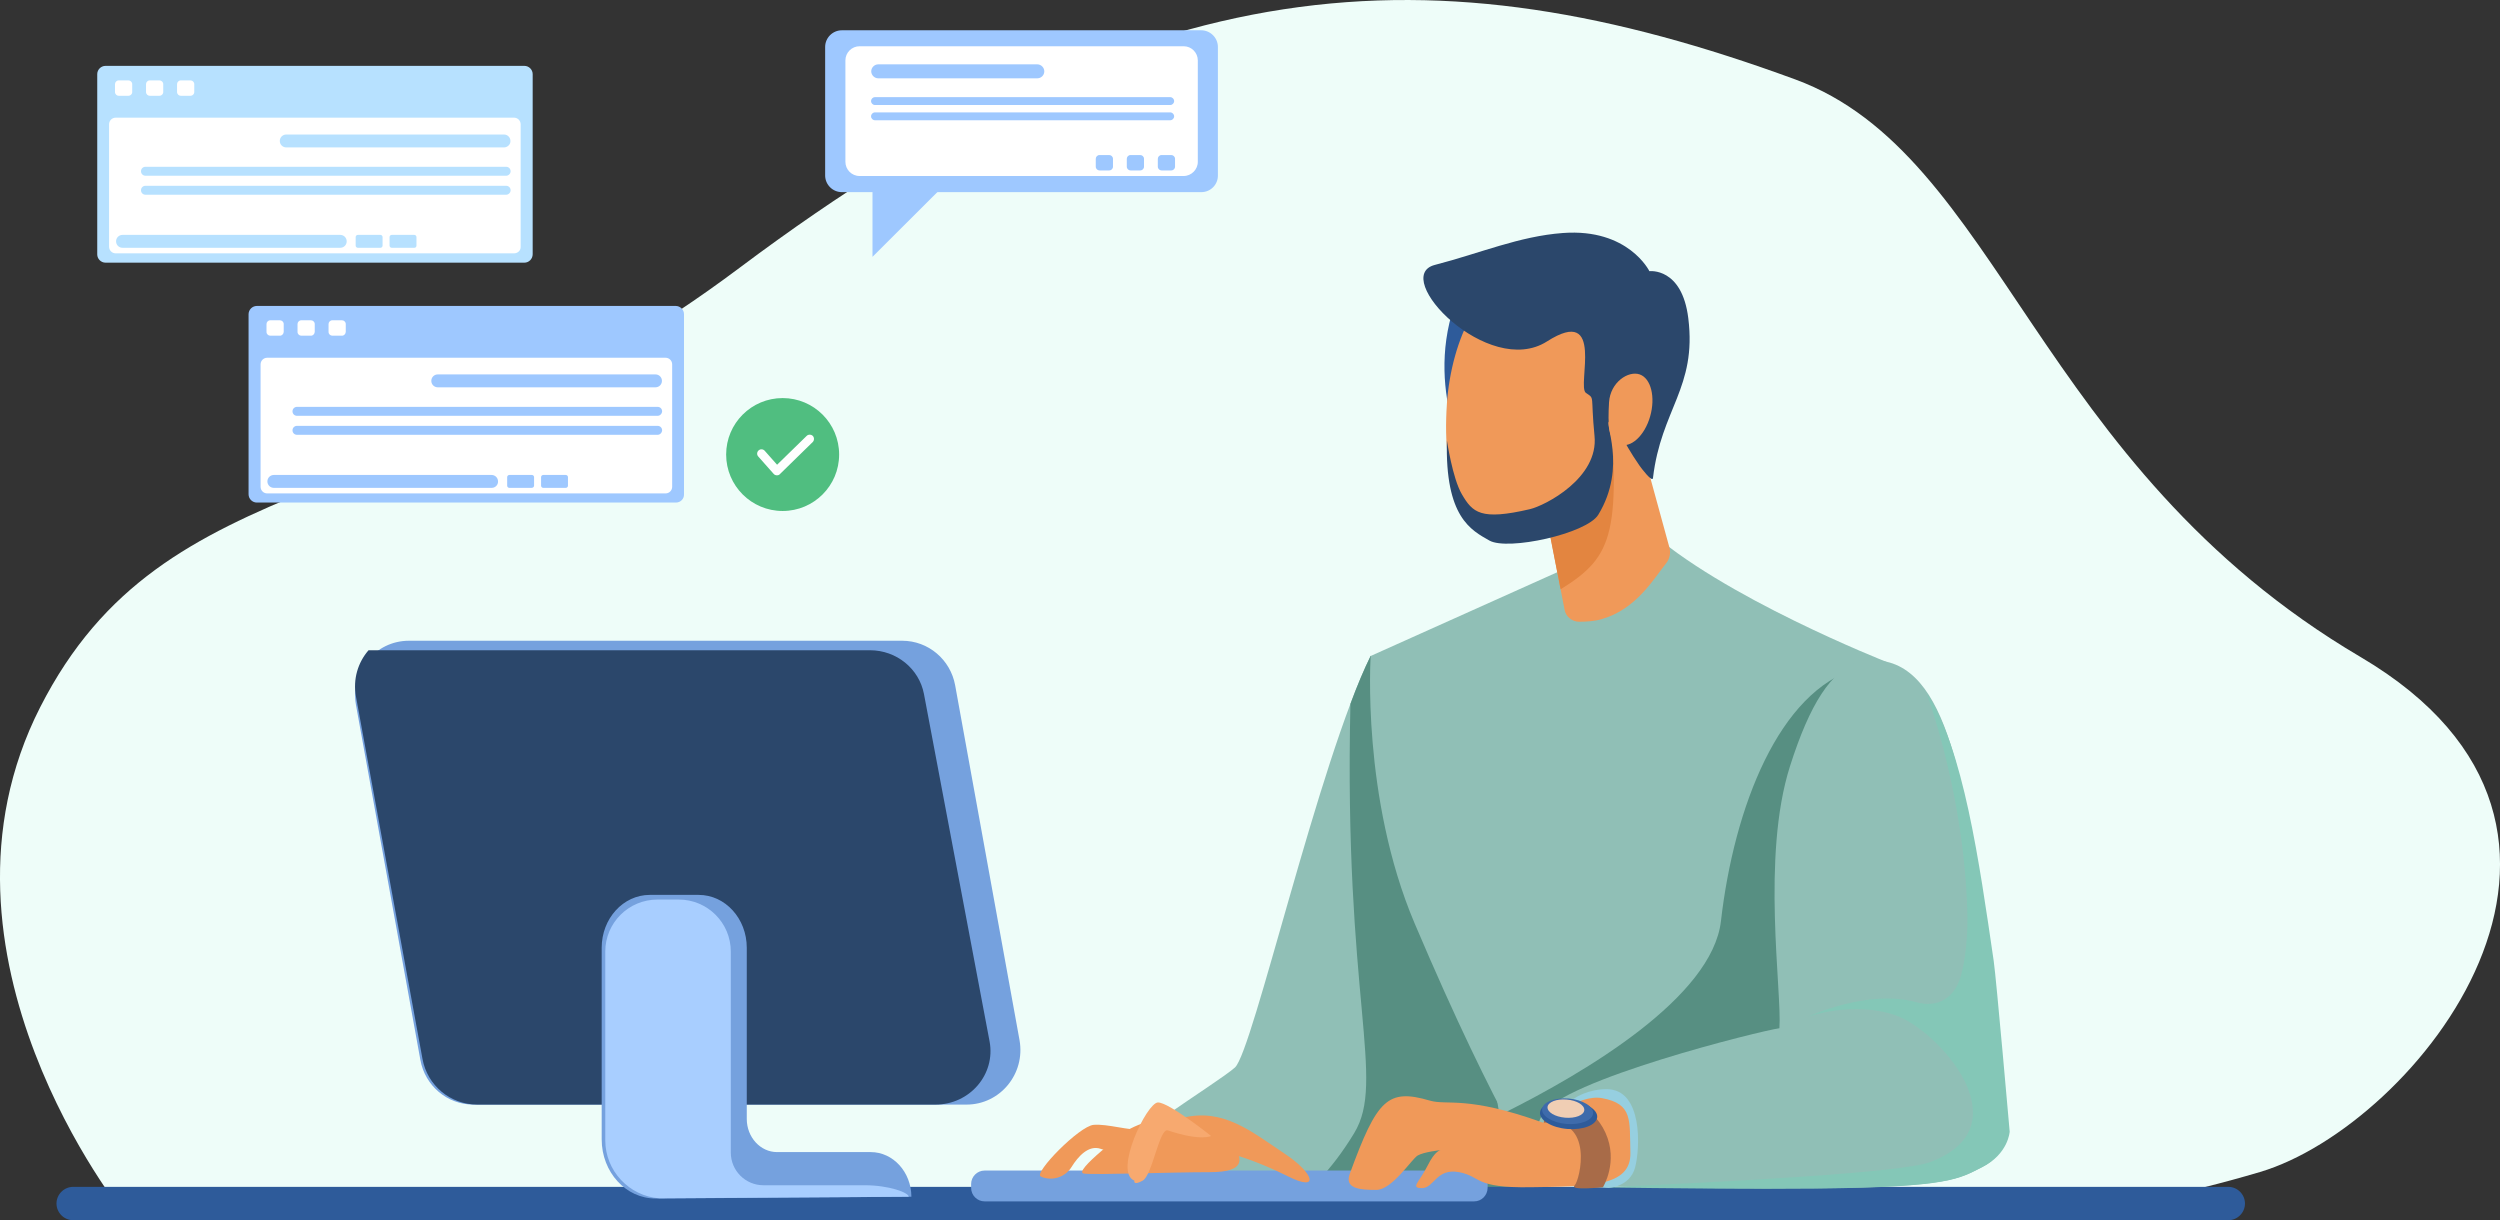 <svg width="797" height="389" viewBox="0 0 797 389" fill="none" xmlns="http://www.w3.org/2000/svg">
<rect x="0" y="0" width="797" height="389" fill="#333333" stroke="none"/>
<g clip-path="url(#clip0_88_57)">
<path d="M39.506 386.944C39.506 386.944 -27.273 304.207 12.806 225.47C52.885 146.733 128.983 165.417 235.783 85.366C365.453 -11.827 456.53 -17.198 572.307 25.313C637.714 49.312 648.405 148.104 752.575 209.471C846.454 264.839 769.956 358.946 720.501 373.631C671.103 388.315 637.714 388.315 637.714 388.315L39.506 386.944Z" fill="#EEFDF9"/>
<path d="M436.978 209.07C420.34 242.896 399.415 335.232 393.697 340.318C387.98 345.403 355.105 365.002 349.388 374.487C343.67 383.972 346.243 380.829 348.759 381.458C351.274 382.086 494.38 382.715 494.38 382.715C494.38 382.715 477.971 284.665 476.027 283.979C474.141 283.351 436.978 209.07 436.978 209.07Z" fill="#90BFB6"/>
<path d="M413.308 382.258C439.608 382.429 467.337 382.6 482.602 382.658L461.677 257.752C450.528 236.154 436.978 209.07 436.978 209.07C434.862 213.356 432.69 218.498 430.517 224.383C428.345 318.205 441.895 344.489 431.718 361.231C423.828 374.258 416.567 380.086 413.308 382.258Z" fill="#578F82"/>
<path d="M710.382 389H23.327C20.411 389 18.009 386.6 18.009 383.686C18.009 380.772 20.411 378.372 23.327 378.372H710.382C713.298 378.372 715.699 380.772 715.699 383.686C715.699 386.6 713.298 389 710.382 389Z" fill="#2E5B9A"/>
<path d="M524.739 168.273C548.523 190.215 601.409 211.013 601.409 211.013C601.409 211.013 609.47 285.236 603.982 327.233C598.493 369.23 601.523 377.801 601.523 377.801H492.436C492.436 377.801 477.8 357.517 450.985 294.378C433.947 254.21 436.978 209.127 436.978 209.127L503.413 179.301L524.739 168.273Z" fill="#90BFB6"/>
<path d="M492.436 377.744H601.523C601.523 377.744 598.493 369.23 603.982 327.176C608.499 292.55 603.868 236.154 602.038 217.298L592.09 213.07C567.162 220.269 552.811 257.352 548.638 293.636C545.836 317.919 505.586 341.803 479.229 354.945C487.919 371.458 492.436 377.744 492.436 377.744Z" fill="#578F82"/>
<path d="M465.736 92.107C452.586 121.362 468.366 148.503 467.909 147.361C467.451 146.218 487.805 97.936 487.805 97.936L465.736 92.107Z" fill="#2E5B9A"/>
<path d="M515.534 113.706L532.229 174.616C532.686 176.33 532.286 178.158 531.2 179.53C527.312 184.329 521.709 194.271 510.503 197.414C508.33 198.043 505.643 198.214 503.471 198.214C501.184 198.214 499.183 196.614 498.782 194.386L487.634 136.619L515.534 113.706Z" fill="#F09959"/>
<path d="M512.332 118.848L506.215 121.363L487.462 136.676L497.524 187.872C514.619 177.244 517.135 170.045 512.332 118.848Z" fill="#E38540"/>
<path d="M514.905 140.675C511.189 160.731 496.209 174.273 481.402 170.959C466.594 167.645 459.504 154.674 461.276 128.676C462.649 108.278 472.711 86.108 487.519 89.422C502.327 92.736 518.622 120.62 514.905 140.675Z" fill="#F09959"/>
<path d="M601.409 210.956C623.478 215.927 627.594 260.724 634.741 307.977C635.542 313.405 639.83 359.459 639.83 359.459C639.83 359.459 640.23 367.916 631.825 372.087C624.621 375.687 621.706 378.429 579.912 378.829C539.776 379.229 488.034 377.572 488.034 377.572C488.034 377.572 487.576 362.659 491.693 355.345C497.868 344.375 561.33 328.604 567.276 327.804C568.134 315.977 561.445 273.237 570.65 244.268C576.996 224.326 583.799 213.87 592.318 211.184C595.12 210.27 598.15 210.27 601.409 210.956Z" fill="#90BFB6"/>
<path d="M510.732 378.544C530.514 378.829 557.671 379.115 579.912 378.886C621.706 378.486 624.621 375.744 631.825 372.144C640.287 367.916 640.687 360.773 640.687 360.773C640.687 360.773 636.399 311.806 635.599 306.377C630.968 274.723 625.936 238.554 614.273 221.069C625.25 253.238 627.023 280.322 627.194 291.921C627.309 297.807 626.737 305.806 625.022 311.463C623.135 317.691 618.275 321.576 610.671 319.462C595.463 315.234 576.481 324.09 576.481 324.09C576.481 324.09 590.832 319.005 604.325 323.69C617.818 328.319 645.719 359.116 615.302 370.487C606.04 373.915 550.353 376.772 510.732 378.544Z" fill="#84C7B7"/>
<path d="M495.066 356.774C495.066 356.774 500.669 347.232 512.218 347.232C523.767 347.232 522.91 366.087 521.252 372.258C519.536 378.429 512.79 378.715 512.79 378.715L488.034 377.572L495.066 356.774Z" fill="#96CFE0"/>
<path d="M469.967 383H313.883C311.539 383 309.595 381.058 309.595 378.715V377.458C309.595 375.115 311.539 373.173 313.883 373.173H469.967C472.311 373.173 474.255 375.115 474.255 377.458V378.715C474.198 381.115 472.311 383 469.967 383Z" fill="#75A1DE"/>
<path d="M491.922 357.917C467.737 349.174 461.391 352.488 455.902 350.888C442.409 346.946 439.036 350.317 430.288 374.258C428.573 379.001 433.662 379.344 438.75 379.344C443.839 379.344 450.013 369.516 451.957 368.373C453.901 367.23 459.275 366.659 459.275 366.659C459.275 366.659 457.56 366.659 455.045 371.744C452.529 376.829 449.442 378.772 453.329 378.772C457.217 378.772 457.846 372.315 465.164 373.687C472.483 375.115 469.681 378.772 487.977 378.486C506.272 378.201 520.051 378.486 519.765 367.516C519.479 357.117 520.623 351.917 510.732 350.089C503.185 348.66 491.922 357.917 491.922 357.917Z" fill="#F09959"/>
<path d="M492.265 357.917C508.445 356.088 503.699 376.258 501.984 377.915C500.269 379.629 511.018 378.486 511.018 378.486C511.018 378.486 516.049 370.43 511.818 361.116C507.587 351.803 499.183 351.403 499.183 351.403L491.979 355.345L492.265 357.917Z" fill="#A86B48"/>
<path d="M509.188 356.145C508.959 358.659 504.728 360.316 499.697 359.916C494.666 359.516 490.778 357.117 490.95 354.66C491.178 352.145 495.409 350.488 500.44 350.888C505.472 351.288 509.359 353.688 509.188 356.145Z" fill="#2E5B9A"/>
<path d="M507.873 354.945C507.701 357.174 503.871 358.659 499.411 358.317C494.895 357.917 491.407 355.802 491.636 353.574C491.807 351.346 495.638 349.86 500.097 350.203C504.557 350.603 508.044 352.717 507.873 354.945Z" fill="#3E6BAB"/>
<path d="M505.071 353.917C504.957 355.517 502.213 356.602 498.954 356.317C495.695 356.031 493.237 354.545 493.351 352.946C493.465 351.346 496.21 350.26 499.468 350.546C502.67 350.774 505.186 352.317 505.071 353.917Z" fill="#F0CEB4"/>
<path d="M308.108 352.146H150.881C142.591 352.146 135.501 346.146 134.015 337.918L113.489 224.783C111.546 214.099 119.664 204.271 130.356 204.271H287.64C295.93 204.271 303.02 210.27 304.506 218.498L325.032 331.633C326.919 342.318 318.857 352.146 308.108 352.146Z" fill="#75A1DE"/>
<path d="M315.484 332.033L294.558 221.241C293.015 213.184 285.811 207.299 277.349 207.299H117.492C114.118 211.184 112.46 216.498 113.49 222.098L134.701 337.632C136.245 346.032 143.563 352.146 152.139 352.146H298.217C309.195 352.146 317.428 342.489 315.484 332.033Z" fill="#2B476B"/>
<path d="M277.578 367.287H247.733C242.416 367.287 238.071 362.545 238.071 356.717V302.149C238.071 292.836 231.21 285.293 222.748 285.293H207.14C198.678 285.293 191.817 292.836 191.817 302.149V363.23C191.817 373.687 199.536 382.143 209.084 382.086L290.556 381.515C290.499 373.63 284.724 367.287 277.578 367.287Z" fill="#75A1DE"/>
<path d="M192.961 303.349V363.516C192.961 373.287 200.565 381.286 210.17 382.029L289.699 381.515C289.699 380.201 283.41 377.858 275.691 377.858H243.388C237.614 377.858 232.982 373.173 232.982 367.459V303.349C232.982 294.207 225.55 286.779 216.402 286.779H209.598C200.394 286.779 192.961 294.207 192.961 303.349Z" fill="#A8CEFF"/>
<path d="M359.393 360.316C371.4 353.631 386.093 355.86 391.41 362.545C396.728 369.23 397.642 373.687 385.636 373.687C373.629 373.687 349.559 374.601 345.557 374.144C341.612 373.687 359.393 360.316 359.393 360.316Z" fill="#F09959"/>
<path d="M377.174 356.317C390.095 353.231 398.9 360.716 409.649 367.859C418.968 374.087 420.855 380.144 410.563 375.001C395.412 367.459 386.551 366.545 386.551 366.545L377.174 356.317Z" fill="#F09959"/>
<path d="M365.454 360.316C358.936 360.316 353.218 358.259 348.645 358.602C344.071 359.002 329.491 373.915 331.778 375.058C331.95 375.115 332.121 375.229 332.293 375.287C335.78 376.544 339.668 375.172 341.612 372.03C343.67 368.716 347.044 364.887 350.931 366.259C357.449 368.544 364.31 368.316 364.31 368.316L365.454 360.316Z" fill="#F09959"/>
<path d="M361.623 376.372C354.934 373.687 365.625 351.46 369.17 351.46C372.715 351.46 386.093 362.145 386.093 362.145C386.093 362.145 382.949 363.916 372.314 360.374C369.627 359.459 367.397 374.601 364.31 376.372C361.166 378.144 361.623 376.372 361.623 376.372Z" fill="#F7A96F"/>
<path d="M461.277 140.39C460.648 164.902 468.995 169.016 474.827 172.33C480.658 175.644 505.815 170.159 509.531 164.102C518.965 148.618 511.018 134.162 513.133 134.39C515.248 134.619 517.192 140.618 522.681 148.446C523.196 149.189 526.798 153.989 526.969 152.389C529.542 130.447 540.977 123.648 538.232 101.478C536.231 85.136 525.826 86.451 525.826 86.451C525.826 86.451 519.136 72.737 498.268 74.28C484.318 75.309 471.854 80.737 457.446 84.451C443.038 88.165 474.484 120.791 493.179 108.849C511.875 96.907 502.613 123.191 505.586 125.248C508.559 127.305 507.015 125.534 508.33 138.961C509.703 152.389 492.608 161.188 487.691 162.331C472.025 165.988 469.452 163.417 466.022 157.531C463.049 152.446 461.277 140.39 461.277 140.39Z" fill="#2B476B"/>
<path d="M526.054 132.79C524.282 138.961 519.879 142.961 516.278 141.704C512.676 140.447 512.561 135.419 512.961 128.276C513.362 121.82 519.136 118.106 522.738 119.363C526.34 120.62 527.827 126.619 526.054 132.79Z" fill="#F09959"/>
<path d="M167.187 83.738H33.63C32.2 83.738 31 82.538 31 81.11V23.628C31 22.2 32.2 21 33.63 21H167.187C168.617 21 169.817 22.2 169.817 23.628V81.053C169.817 82.538 168.617 83.738 167.187 83.738Z" fill="#B7E1FF"/>
<path d="M163.871 80.767H36.889C35.688 80.767 34.773 79.796 34.773 78.653V39.627C34.773 38.427 35.745 37.513 36.889 37.513H163.871C165.072 37.513 165.987 38.484 165.987 39.627V78.653C166.044 79.853 165.072 80.767 163.871 80.767Z" fill="white"/>
<path d="M40.948 30.542H37.861C37.232 30.542 36.66 30.028 36.66 29.342V26.828C36.66 26.2 37.175 25.628 37.861 25.628H40.948C41.577 25.628 42.149 26.142 42.149 26.828V29.342C42.149 30.028 41.577 30.542 40.948 30.542Z" fill="white"/>
<path d="M50.839 30.542H47.752C47.123 30.542 46.551 30.028 46.551 29.342V26.828C46.551 26.2 47.066 25.628 47.752 25.628H50.839C51.468 25.628 52.04 26.142 52.04 26.828V29.342C52.04 30.028 51.468 30.542 50.839 30.542Z" fill="white"/>
<path d="M60.73 30.542H57.642C57.014 30.542 56.442 30.028 56.442 29.342V26.828C56.442 26.2 56.956 25.628 57.642 25.628H60.73C61.359 25.628 61.931 26.142 61.931 26.828V29.342C61.931 30.028 61.359 30.542 60.73 30.542Z" fill="white"/>
<path d="M160.669 46.998H91.261C90.117 46.998 89.202 46.084 89.202 44.941C89.202 43.798 90.117 42.884 91.261 42.884H160.669C161.813 42.884 162.728 43.798 162.728 44.941C162.785 46.027 161.813 46.998 160.669 46.998Z" fill="#B7E1FF"/>
<path d="M108.47 78.996H39.061C37.918 78.996 37.003 78.082 37.003 76.939C37.003 75.796 37.918 74.882 39.061 74.882H108.47C109.613 74.882 110.528 75.796 110.528 76.939C110.528 78.082 109.613 78.996 108.47 78.996Z" fill="#B7E1FF"/>
<path d="M121.277 78.996H114.073C113.673 78.996 113.387 78.653 113.387 78.31V75.567C113.387 75.168 113.73 74.882 114.073 74.882H121.277C121.677 74.882 121.963 75.225 121.963 75.567V78.31C121.963 78.71 121.62 78.996 121.277 78.996Z" fill="#B7E1FF"/>
<path d="M132.083 78.996H124.879C124.478 78.996 124.193 78.653 124.193 78.31V75.567C124.193 75.168 124.536 74.882 124.879 74.882H132.083C132.483 74.882 132.769 75.225 132.769 75.567V78.31C132.769 78.71 132.483 78.996 132.083 78.996Z" fill="#B7E1FF"/>
<path d="M161.356 56.026H46.38C45.579 56.026 44.95 55.398 44.95 54.598C44.95 53.798 45.579 53.169 46.38 53.169H161.356C162.156 53.169 162.785 53.798 162.785 54.598C162.785 55.398 162.099 56.026 161.356 56.026Z" fill="#B7E1FF"/>
<path d="M161.356 62.083H46.38C45.579 62.083 44.95 61.454 44.95 60.654C44.95 59.854 45.579 59.226 46.38 59.226H161.356C162.156 59.226 162.785 59.854 162.785 60.654C162.785 61.454 162.099 62.083 161.356 62.083Z" fill="#B7E1FF"/>
<path d="M215.487 160.217H81.872C80.443 160.217 79.242 159.017 79.242 157.588V100.164C79.242 98.736 80.443 97.536 81.872 97.536H215.43C216.859 97.536 218.06 98.736 218.06 100.164V157.588C218.117 159.074 216.916 160.217 215.487 160.217Z" fill="#9EC8FF"/>
<path d="M212.171 157.303H85.188C83.988 157.303 83.073 156.331 83.073 155.189V116.163C83.073 114.963 84.045 114.049 85.188 114.049H212.171C213.372 114.049 214.286 115.02 214.286 116.163V155.189C214.286 156.331 213.372 157.303 212.171 157.303Z" fill="white"/>
<path d="M89.248 107.021H86.16C85.531 107.021 84.96 106.506 84.96 105.821V103.307C84.96 102.678 85.474 102.107 86.16 102.107H89.248C89.877 102.107 90.448 102.621 90.448 103.307V105.821C90.391 106.506 89.877 107.021 89.248 107.021Z" fill="white"/>
<path d="M99.139 107.021H96.052C95.423 107.021 94.851 106.506 94.851 105.821V103.307C94.851 102.678 95.365 102.107 96.052 102.107H99.139C99.768 102.107 100.34 102.621 100.34 103.307V105.821C100.282 106.506 99.768 107.021 99.139 107.021Z" fill="white"/>
<path d="M109.03 107.021H105.942C105.313 107.021 104.742 106.506 104.742 105.821V103.307C104.742 102.678 105.256 102.107 105.942 102.107H109.03C109.659 102.107 110.23 102.621 110.23 103.307V105.821C110.173 106.506 109.659 107.021 109.03 107.021Z" fill="white"/>
<path d="M208.969 123.477H139.56C138.417 123.477 137.502 122.562 137.502 121.42C137.502 120.277 138.417 119.363 139.56 119.363H208.969C210.113 119.363 211.027 120.277 211.027 121.42C211.027 122.562 210.113 123.477 208.969 123.477Z" fill="#9EC8FF"/>
<path d="M156.77 155.531H87.304C86.16 155.531 85.246 154.617 85.246 153.474C85.246 152.332 86.16 151.417 87.304 151.417H156.713C157.856 151.417 158.771 152.332 158.771 153.474C158.828 154.56 157.913 155.531 156.77 155.531Z" fill="#9EC8FF"/>
<path d="M169.52 155.531H162.373C161.973 155.531 161.687 155.188 161.687 154.846V152.103C161.687 151.703 162.03 151.417 162.373 151.417H169.577C169.977 151.417 170.263 151.76 170.263 152.103V154.846C170.263 155.188 169.92 155.531 169.52 155.531Z" fill="#9EC8FF"/>
<path d="M180.383 155.531H173.179C172.779 155.531 172.493 155.188 172.493 154.846V152.103C172.493 151.703 172.836 151.417 173.179 151.417H180.383C180.783 151.417 181.069 151.76 181.069 152.103V154.846C181.069 155.188 180.783 155.531 180.383 155.531Z" fill="#9EC8FF"/>
<path d="M209.655 132.562H94.679C93.879 132.562 93.25 131.933 93.25 131.133C93.25 130.333 93.879 129.705 94.679 129.705H209.655C210.456 129.705 211.085 130.333 211.085 131.133C211.028 131.933 210.399 132.562 209.655 132.562Z" fill="#9EC8FF"/>
<path d="M209.655 138.618H94.679C93.879 138.618 93.25 137.99 93.25 137.19C93.25 136.39 93.879 135.761 94.679 135.761H209.655C210.456 135.761 211.085 136.39 211.085 137.19C211.028 137.99 210.399 138.618 209.655 138.618Z" fill="#9EC8FF"/>
<path d="M267.515 144.904C267.515 154.846 259.454 162.902 249.506 162.902C239.557 162.902 231.496 154.846 231.496 144.904C231.496 134.961 239.557 126.905 249.506 126.905C259.454 126.905 267.515 134.961 267.515 144.904Z" fill="#50BE80"/>
<path d="M247.676 151.532C247.276 151.532 246.876 151.36 246.647 151.075L241.73 145.532C241.215 144.961 241.273 144.104 241.844 143.589C242.416 143.075 243.274 143.132 243.788 143.704L247.733 148.16L257.167 138.961C257.681 138.447 258.596 138.447 259.111 138.961C259.625 139.475 259.625 140.39 259.111 140.904L248.648 151.132C248.419 151.417 248.076 151.532 247.676 151.532Z" fill="white"/>
<path d="M383.006 61.253H268.373C265.457 61.253 263.056 58.853 263.056 55.939V14.97C263.056 12.056 265.457 9.656 268.373 9.656H382.949C385.864 9.656 388.266 12.056 388.266 14.97V55.882C388.323 58.853 385.922 61.253 383.006 61.253Z" fill="#9EC8FF"/>
<path d="M278.149 53.425V81.88L311.024 49.082C311.024 49.082 278.835 53.425 278.149 53.425Z" fill="#9EC8FF"/>
<path d="M377.346 56.11H274.033C271.517 56.11 269.516 54.053 269.516 51.596V19.256C269.516 16.742 271.574 14.742 274.033 14.742H377.346C379.861 14.742 381.862 16.799 381.862 19.256V51.596C381.862 54.053 379.804 56.11 377.346 56.11Z" fill="white"/>
<path d="M330.692 24.97H279.979C278.778 24.97 277.749 23.941 277.749 22.741C277.749 21.541 278.778 20.513 279.979 20.513H330.692C331.893 20.513 332.922 21.541 332.922 22.741C332.922 23.998 331.893 24.97 330.692 24.97Z" fill="#9EC8FF"/>
<path d="M373.058 33.483H278.95C278.264 33.483 277.692 32.912 277.692 32.226C277.692 31.541 278.264 30.969 278.95 30.969H373.058C373.744 30.969 374.315 31.541 374.315 32.226C374.315 32.912 373.744 33.483 373.058 33.483Z" fill="#9EC8FF"/>
<path d="M373.058 38.34H278.95C278.264 38.34 277.692 37.769 277.692 37.083C277.692 36.397 278.264 35.826 278.95 35.826H373.058C373.744 35.826 374.315 36.397 374.315 37.083C374.315 37.769 373.744 38.34 373.058 38.34Z" fill="#9EC8FF"/>
<path d="M353.618 54.339H350.531C349.902 54.339 349.33 53.825 349.33 53.139V50.625C349.33 49.996 349.845 49.425 350.531 49.425H353.618C354.247 49.425 354.819 49.939 354.819 50.625V53.139C354.819 53.825 354.247 54.339 353.618 54.339Z" fill="#9EC8FF"/>
<path d="M363.51 54.339H360.422C359.793 54.339 359.222 53.825 359.222 53.139V50.625C359.222 49.996 359.736 49.425 360.422 49.425H363.51C364.138 49.425 364.71 49.939 364.71 50.625V53.139C364.71 53.825 364.138 54.339 363.51 54.339Z" fill="#9EC8FF"/>
<path d="M373.401 54.339H370.313C369.684 54.339 369.113 53.825 369.113 53.139V50.625C369.113 49.996 369.627 49.425 370.313 49.425H373.401C374.029 49.425 374.601 49.939 374.601 50.625V53.139C374.601 53.825 374.029 54.339 373.401 54.339Z" fill="#9EC8FF"/>
</g>
<defs>
<clipPath id="clip0_88_57">
<rect width="797" height="389" fill="white"/>
</clipPath>
</defs>
</svg>
